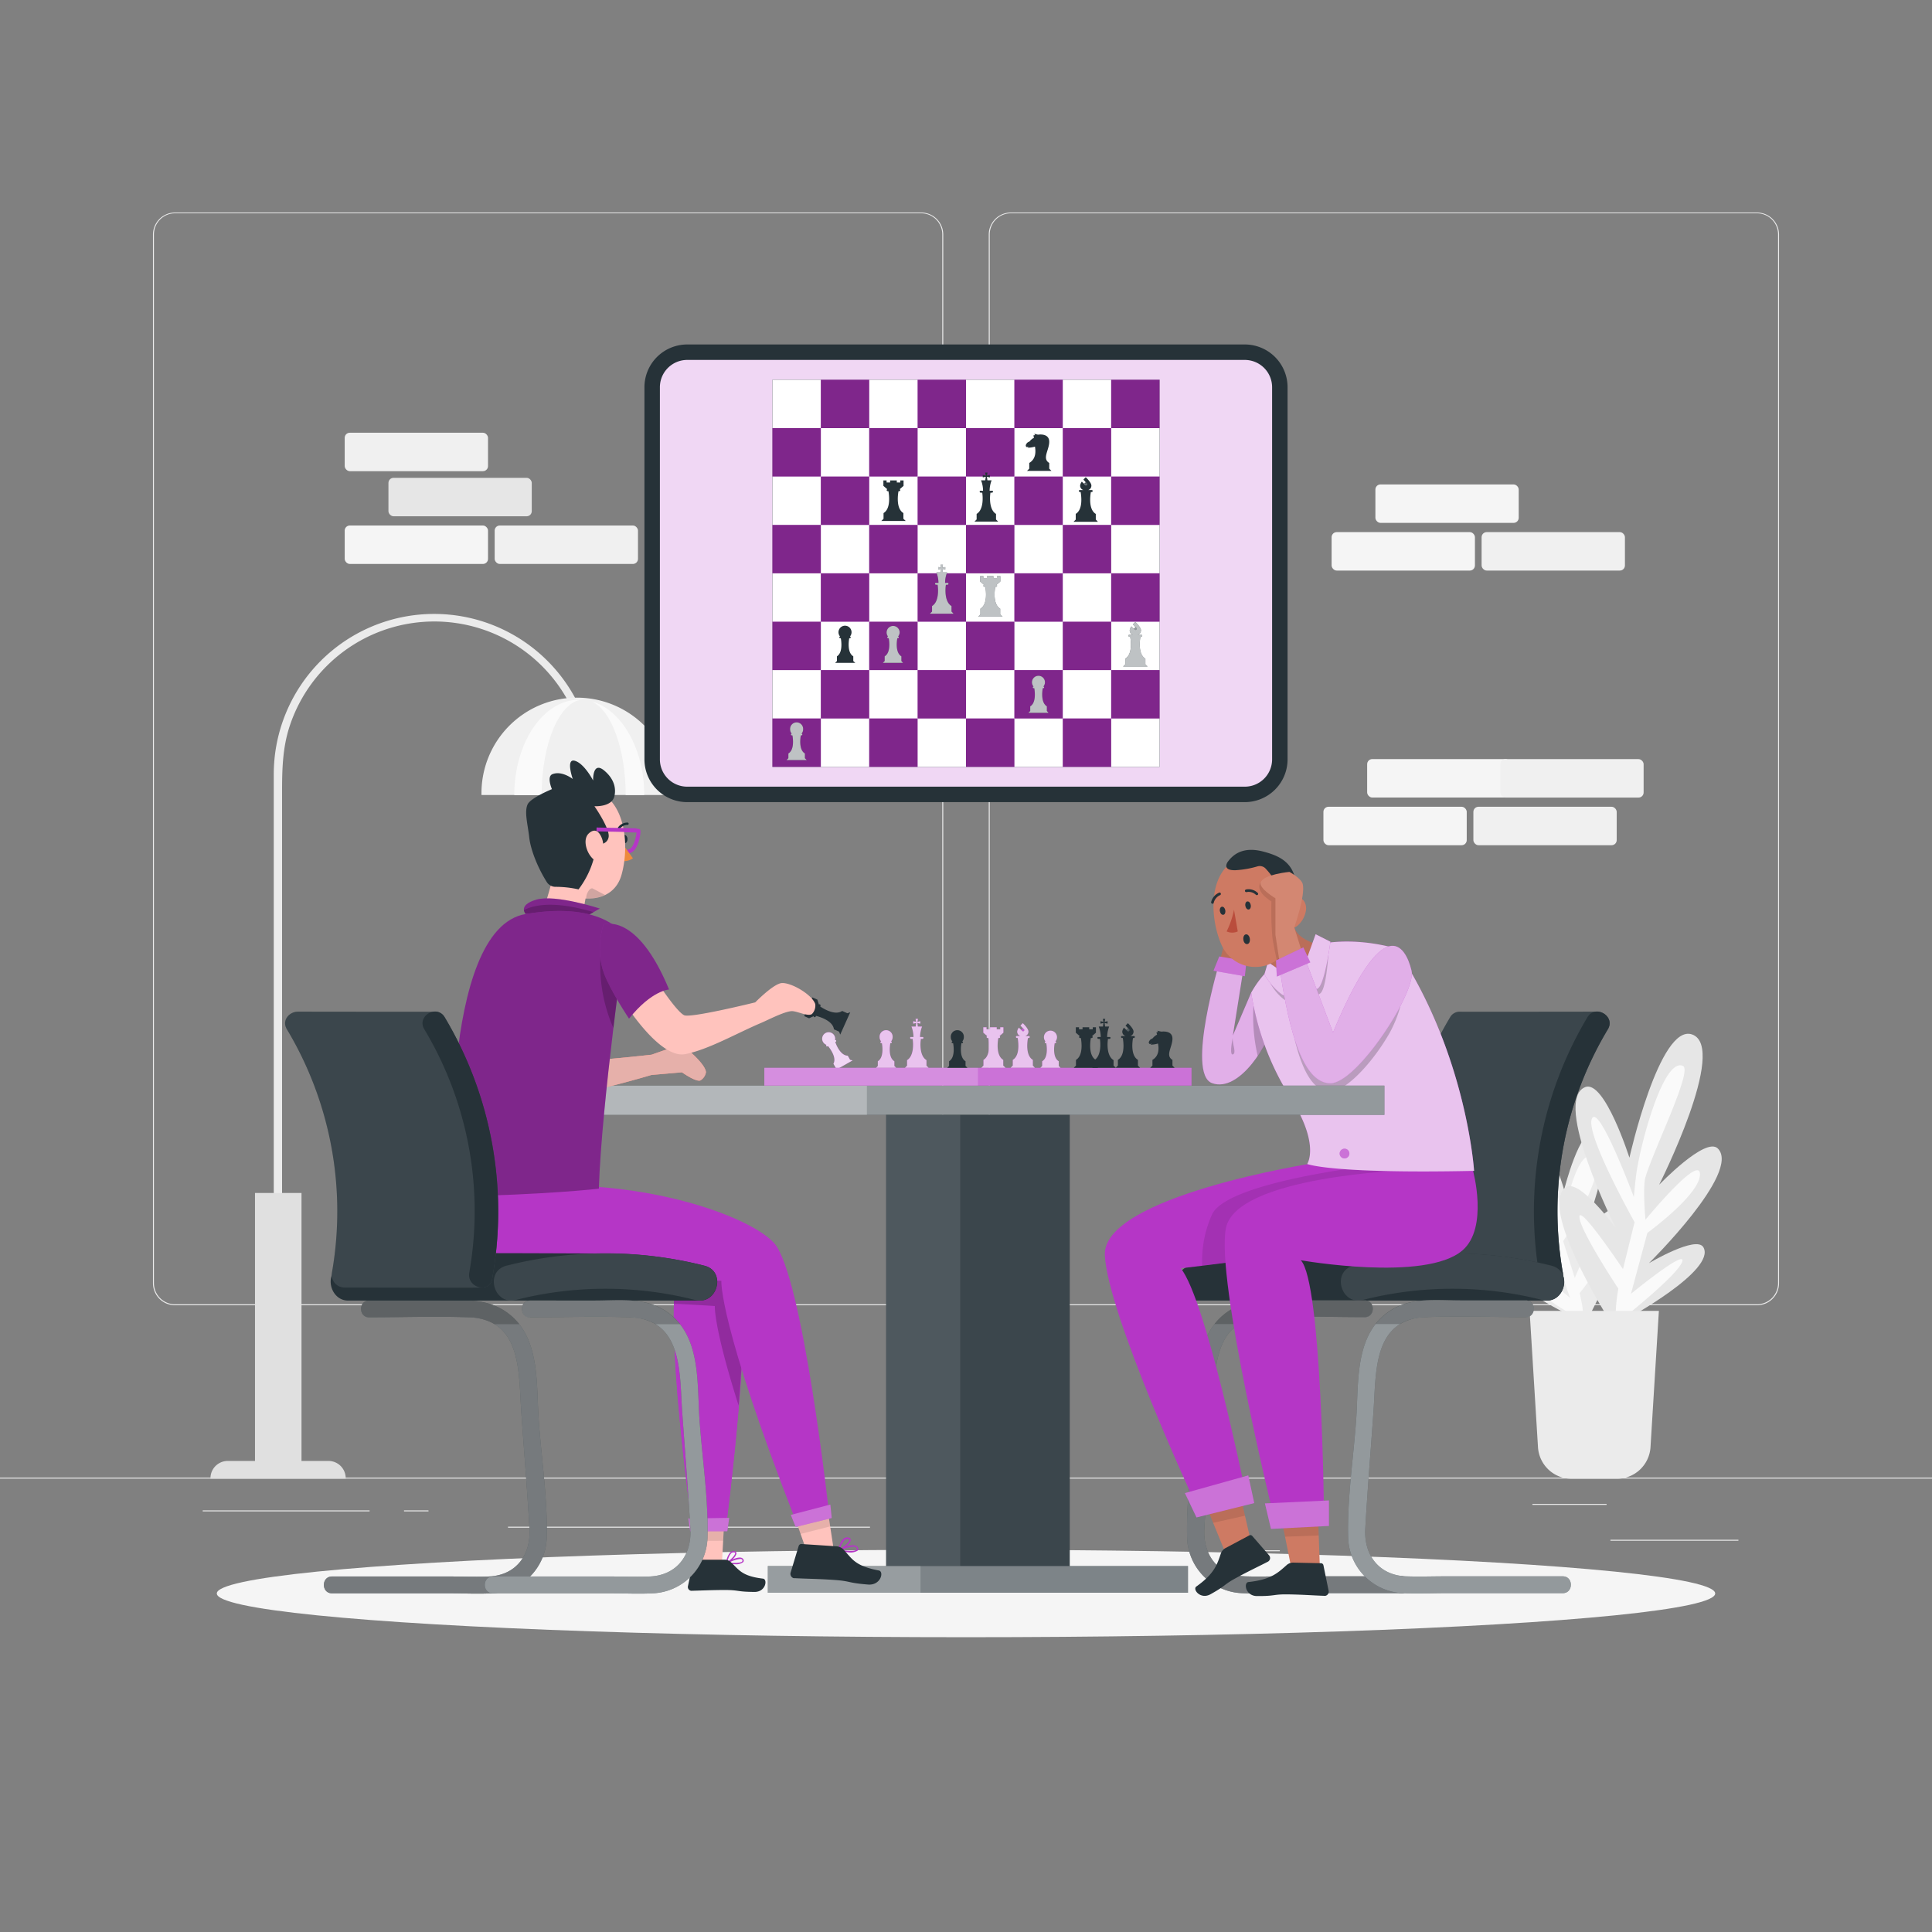 <svg xmlns="http://www.w3.org/2000/svg" viewBox="0 0 500 500"><rect x="0" y="0" width="500" height="500" fill="#808080" stroke="none"/><g id="freepik--background-complete--inject-2"><rect x="416.78" y="398.49" width="33.12" height="0.25" style="fill:#ebebeb"></rect><rect x="322.53" y="401.21" width="8.69" height="0.25" style="fill:#ebebeb"></rect><rect x="396.59" y="389.21" width="19.19" height="0.25" style="fill:#ebebeb"></rect><rect x="52.46" y="390.89" width="43.19" height="0.25" style="fill:#ebebeb"></rect><rect x="104.56" y="390.89" width="6.33" height="0.25" style="fill:#ebebeb"></rect><rect x="131.47" y="395.11" width="93.68" height="0.25" style="fill:#ebebeb"></rect><path d="M238.4,337.8H45.3a5.71,5.71,0,0,1-5.71-5.71V60.66A5.71,5.71,0,0,1,45.3,55H238.4a5.71,5.71,0,0,1,5.71,5.71V332.09A5.71,5.71,0,0,1,238.4,337.8ZM45.3,55.2a5.47,5.47,0,0,0-5.46,5.46V332.09a5.47,5.47,0,0,0,5.46,5.46H238.4a5.47,5.47,0,0,0,5.46-5.46V60.66a5.47,5.47,0,0,0-5.46-5.46Z" style="fill:#ebebeb"></path><path d="M454.7,337.8H261.6a5.71,5.71,0,0,1-5.71-5.71V60.66A5.71,5.71,0,0,1,261.6,55H454.7a5.71,5.71,0,0,1,5.71,5.71V332.09A5.71,5.71,0,0,1,454.7,337.8ZM261.6,55.2a5.47,5.47,0,0,0-5.46,5.46V332.09a5.47,5.47,0,0,0,5.46,5.46H454.7a5.47,5.47,0,0,0,5.46-5.46V60.66a5.47,5.47,0,0,0-5.46-5.46Z" style="fill:#ebebeb"></path><rect y="382.4" width="500" height="0.25" style="fill:#ebebeb"></rect><path d="M153.85,200.26a41.48,41.48,0,1,0-83,.25c0,3.84,0,7.68,0,11.51V366.39c0,4.24-.5,8.83,0,13.05a3.87,3.87,0,0,1,0,.59A1,1,0,0,0,73,380V205c0-5.78.11-11.41,1.94-17a39.42,39.42,0,0,1,74.93,0,41,41,0,0,1,1.94,12.24,1,1,0,0,0,2.07,0Z" style="fill:#ebebeb"></path><path d="M174,205.75a24.7,24.7,0,1,0-49.39,0Z" style="fill:#f0f0f0"></path><path d="M150.6,181.08q-.34,0-.69,0c-9.28,0-16.81,11.06-16.81,24.7h7.07C140.17,192.44,144.8,181.6,150.6,181.08Z" style="fill:#fafafa"></path><path d="M161.92,205.75h4.81c0-12-5.86-22.05-13.61-24.24C158.13,183.7,161.92,193.72,161.92,205.75Z" style="fill:#fafafa"></path><rect x="65.99" y="308.74" width="12.04" height="73.51" style="fill:#e0e0e0"></rect><path d="M58.9,378.09H85a4.47,4.47,0,0,1,4.47,4.47v.15a0,0,0,0,1,0,0h-35a0,0,0,0,1,0,0v-.15A4.47,4.47,0,0,1,58.9,378.09Z" style="fill:#e0e0e0"></path><path d="M407.73,341.11s-19.32-8.89-16.94-13.81c1.27-2.63,11.41,2.54,11.41,2.54s-20.26-17.51-15.68-22.65c2.37-2.65,12.53,6.68,12.53,6.68s-16.05-27.3-8.78-30.44c6.53-2.83,14.53,24.48,14.53,24.48s4.09-16.45,8.15-15.09c7,2.35-4.4,29.35-4.4,29.35s6.82-10.73,9.68-9.05c6,3.56-6.8,27.2-6.8,27.2Z" style="fill:#ebebeb"></path><path d="M409,341.34s-13.58-6.84-11.44-10c1.38-2,8.75,4.54,8.75,4.54l-4.19-12.31s-12.74-9.09-11.58-11.52c.88-1.86,11.8,8.8,11.8,8.8s.17-6.65-.59-8.7c-2.08-5.67-11.36-20.44-9.18-22.37s9.87,15.75,11.06,21.73c.22,1.13.77,4.55.77,4.55s3.26-18.4,7.53-16.73c5.38,2.11-7.38,21.9-7.38,21.9l3,9.5s5.25-13.06,8.26-11.28c3.61,2.13-7,15.22-7,15.22s1,3.94.79,5.25A7.23,7.23,0,0,1,409,341.34Z" style="fill:#fafafa"></path><path d="M420.72,341.5s23.51-12.72,20.12-18.7c-1.81-3.19-14.1,4.11-14.1,4.11s24-23.61,17.82-29.69c-3.18-3.13-15.18,9.4-15.18,9.4s17.93-35.55,8.55-38.9c-8.42-3-16.24,31.89-16.24,31.89s-6.46-20.3-11.46-18.26c-8.63,3.52,7.92,36.46,7.92,36.46s-9.43-12.9-12.88-10.56C398,312.2,416,340.81,416,340.81Z" style="fill:#e6e6e6"></path><path d="M419.15,341.9s15.43-12.12,16.25-15.54c.72-3-13.31,8.48-13.31,8.48l4.25-15.77s14.09-10.25,13.6-15.4c-.45-4.61-14.1,12-14.1,12s-.75-8.33,0-11c2.15-7.28,12.3-27.64,9.7-28.81-5.07-2.28-11.1,20.56-12.1,28.16-.19,1.44-.6,5.77-.6,5.77s-8.92-23.94-10.81-20.37c-2,3.74,11,26.87,11,26.87l-3,12.16s-11.39-17-11.27-13.48,10.06,18.52,10.06,18.52-.88,5-.56,6.66A9.06,9.06,0,0,0,419.15,341.9Z" style="fill:#fafafa"></path><path d="M418.44,382.71H406.73a8.72,8.72,0,0,1-8.7-8.19l-2.17-35.27h33.46l-2.17,35.27A8.73,8.73,0,0,1,418.44,382.71Z" style="fill:#ebebeb"></path><rect x="353.82" y="196.45" width="37.09" height="9.95" rx="1.32" style="fill:#f5f5f5"></rect><rect x="342.5" y="208.79" width="37.09" height="9.95" rx="1.32" style="fill:#f5f5f5"></rect><rect x="381.31" y="208.79" width="37.09" height="9.95" rx="1.32" style="fill:#f0f0f0"></rect><rect x="355.95" y="125.37" width="37.09" height="9.95" rx="1.32" style="fill:#f5f5f5"></rect><rect x="344.62" y="137.71" width="37.09" height="9.95" rx="1.32" style="fill:#f5f5f5"></rect><rect x="383.44" y="137.71" width="37.09" height="9.95" rx="1.32" style="fill:#f0f0f0"></rect><rect x="100.53" y="123.66" width="37.09" height="9.95" rx="1.32" style="fill:#e6e6e6"></rect><rect x="89.21" y="136" width="37.09" height="9.95" rx="1.32" style="fill:#f5f5f5"></rect><rect x="128.02" y="136" width="37.09" height="9.95" rx="1.32" style="fill:#f0f0f0"></rect><rect x="89.21" y="111.99" width="37.09" height="9.95" rx="1.32" style="fill:#f0f0f0"></rect><rect x="388.28" y="196.45" width="37.09" height="9.95" rx="1.32" transform="translate(813.65 402.86) rotate(180)" style="fill:#f0f0f0"></rect></g><g id="freepik--Shadow--inject-2"><ellipse id="freepik--path--inject-2" cx="250" cy="412.39" rx="193.89" ry="11.32" style="fill:#f5f5f5"></ellipse></g><g id="freepik--character-2--inject-2"><path d="M377.81,261.83a2.82,2.82,0,0,0-2.54,1.46A98,98,0,0,0,363,331a2.48,2.48,0,0,0,2.36,2.21c1.84.12,34.58,0,35.77,0a3.3,3.3,0,0,0,3.33-3.84,91.47,91.47,0,0,1,11.66-63c1.4-2.33-.67-4.51-2.75-4.55C412.42,261.81,379.9,261.87,377.81,261.83Z" style="fill:#263238"></path><path d="M377.81,261.83a2.82,2.82,0,0,0-2.54,1.46A98,98,0,0,0,363,331a2.48,2.48,0,0,0,2.36,2.21c1.84.12,34.58,0,35.77,0a3.3,3.3,0,0,0,3.33-3.84,91.47,91.47,0,0,1,11.66-63c1.4-2.33-.67-4.51-2.75-4.55C412.42,261.81,379.9,261.87,377.81,261.83Z" style="fill:#fff;opacity:0.1"></path><path d="M404.46,329.34a91.47,91.47,0,0,1,11.66-63c2-3.39-3.26-6.47-5.29-3.09A98.06,98.06,0,0,0,398.55,331c.7,3.88,6.61,2.24,5.91-1.62Z" style="fill:#263238"></path><path d="M308.05,327.56a104.1,104.1,0,0,1,23-3.16c8-.2,37.8,0,44.89,0a103.47,103.47,0,0,1,25.62,3.19c5.26,1.34,3.64,8.94-1.11,9-.42,0-90.62,0-91,0C304.49,336.8,302.68,328.93,308.05,327.56Z" style="fill:#263238"></path><path d="M399.08,336.42a94.25,94.25,0,0,0-46.36,0c-5.73,1.46-8.17-7.4-2.44-8.86a104.08,104.08,0,0,1,51.24,0c5.72,1.46,3.3,10.33-2.44,8.86Z" style="fill:#263238"></path><path d="M399.08,336.42a94.25,94.25,0,0,0-46.36,0c-5.73,1.46-8.17-7.4-2.44-8.86a104.08,104.08,0,0,1,51.24,0c5.72,1.46,3.3,10.33-2.44,8.86Z" style="fill:#fff;opacity:0.1"></path><path d="M353.16,340.87c-8.59,0-17.24-.31-25.83,0-13.68.5-12.82,14.34-13.51,24.18-.71,10.19-1.56,20.38-2.14,30.58-.38,6.7,3.43,12,10.48,12.32,3.37.13,6.78,0,10.16,0h30.46c2.81,0,2.82,4.36,0,4.36H332.32c-3.62,0-7.31.19-10.93,0a14.83,14.83,0,0,1-14.17-14.4c-.26-10.09,1.38-20.53,2.08-30.58s-.55-23,9.86-28.73c5.15-2.85,11.49-2.06,17.17-2.06h16.83c2.81,0,2.81,4.36,0,4.36Z" style="fill:#263238"></path><g style="opacity:0.5"><path d="M353.16,340.87c-8.59,0-17.24-.31-25.83,0-13.68.5-12.82,14.34-13.51,24.18-.71,10.19-1.56,20.38-2.14,30.58-.38,6.7,3.43,12,10.48,12.32,3.37.13,6.78,0,10.16,0h30.46c2.81,0,2.82,4.36,0,4.36H332.32c-3.62,0-7.31.19-10.93,0a14.83,14.83,0,0,1-14.17-14.4c-.26-10.09,1.38-20.53,2.08-30.58s-.55-23,9.86-28.73c5.15-2.85,11.49-2.06,17.17-2.06h16.83c2.81,0,2.81,4.36,0,4.36Z" style="fill:#fff"></path></g><g style="opacity:0.2"><path d="M353.16,340.87c-8.59,0-17.24-.31-25.83,0-13.68.5-12.82,14.34-13.51,24.18-.71,10.19-1.56,20.38-2.14,30.58-.38,6.7,3.43,12,10.48,12.32,3.37.13,6.78,0,10.16,0h30.46c2.81,0,2.82,4.36,0,4.36H332.32c-3.62,0-7.31.19-10.93,0a14.83,14.83,0,0,1-14.17-14.4c-.26-10.09,1.38-20.53,2.08-30.58s-.55-23,9.86-28.73c5.15-2.85,11.49-2.06,17.17-2.06h16.83c2.81,0,2.81,4.36,0,4.36Z"></path></g><path d="M319.16,338.57c5.15-2.85,11.49-2.06,17.17-2.06h16.83c2.81,0,2.81,4.36,0,4.36-8.59,0-17.24-.31-25.83,0a13.45,13.45,0,0,0-6.64,1.8H314.3A15.54,15.54,0,0,1,319.16,338.57Z" style="opacity:0.2"></path><path d="M394.81,340.87c-8.6,0-17.25-.31-25.84,0-13.67.5-12.81,14.34-13.5,24.18-.71,10.19-1.56,20.38-2.14,30.58-.38,6.7,3.43,12,10.47,12.32,3.38.13,6.79,0,10.17,0h30.46c2.81,0,2.81,4.36,0,4.36H374c-3.63,0-7.31.19-10.93,0a14.82,14.82,0,0,1-14.17-14.4c-.27-10.09,1.37-20.53,2.08-30.58s-.56-23,9.85-28.73c5.16-2.85,11.5-2.06,17.17-2.06h16.84c2.81,0,2.81,4.36,0,4.36Z" style="fill:#263238"></path><g style="opacity:0.5"><path d="M394.81,340.87c-8.6,0-17.25-.31-25.84,0-13.67.5-12.81,14.34-13.5,24.18-.71,10.19-1.56,20.38-2.14,30.58-.38,6.7,3.43,12,10.47,12.32,3.38.13,6.79,0,10.17,0h30.46c2.81,0,2.81,4.36,0,4.36H374c-3.63,0-7.31.19-10.93,0a14.82,14.82,0,0,1-14.17-14.4c-.27-10.09,1.37-20.53,2.08-30.58s-.56-23,9.85-28.73c5.16-2.85,11.5-2.06,17.17-2.06h16.84c2.81,0,2.81,4.36,0,4.36Z" style="fill:#fff"></path></g><path d="M360.8,338.57c5.16-2.85,11.5-2.06,17.17-2.06h16.84c2.81,0,2.81,4.36,0,4.36-8.6,0-17.25-.31-25.84,0a13.44,13.44,0,0,0-6.63,1.8h-6.4A15.77,15.77,0,0,1,360.8,338.57Z" style="opacity:0.2"></path><path d="M320.4,256.26l1.92-12.66,0-9.42s4.3-2.57,3.82-4.08c-.66-2.12-7.43-2.75-7.43-2.75s-3,1.63-3.44,3.08c-.8,2.82,2.19,11.29,2.19,11.29l-3.06,12.11Z" style="fill:#ce7a63"></path><path d="M320.4,256.26l1.92-12.66,0-9.42s4.3-2.57,3.82-4.08c-.66-2.12-7.43-2.75-7.43-2.75s-3,1.63-3.44,3.08c-.8,2.82,2.19,11.29,2.19,11.29l-3.06,12.11Z" style="opacity:0.1"></path><polygon points="318.4 375.71 323.79 399.19 317.1 401.79 307.46 378.17 318.4 375.71" style="fill:#ce7a63"></polygon><polygon points="307.46 378.16 313.96 394.1 322.2 392.26 318.4 375.71 307.46 378.16" style="opacity:0.1"></polygon><path d="M317.22,400.61l6.08-3.25a.64.64,0,0,1,.79.15l4.34,5a1.06,1.06,0,0,1-.1,1.51.83.83,0,0,1-.18.13c-2.55,1.32-4.88,2.39-8,4.09-3.72,2-2.54,1.94-6.87,4.35-2.62,1.45-4.71-1.28-3.67-2,4.76-3.39,5.39-5.75,6.38-8.63A2.56,2.56,0,0,1,317.22,400.61Z" style="fill:#263238"></path><path d="M372.67,302.86l-32.88-1.81s-54.63,8.54-53.86,23.82S309,388.3,309,388.3l13-3.62s-9.93-48.42-16.41-56.44c0,0,40.8-4.79,51-7.51C362.24,319.23,375.78,321.76,372.67,302.86Z" style="fill:#B536C6"></path><path d="M311.13,327.57a29.22,29.22,0,0,1,2.51-13.19c3-6.86,28.05-11,40-12.57l19,1.05c3.11,18.9-10.43,16.37-16.05,17.87C348.74,322.83,322.63,326.16,311.13,327.57Z" style="opacity:0.1"></path><polygon points="340.74 382.18 341.6 406.26 334.35 406.6 329.53 382.52 340.74 382.18" style="fill:#ce7a63"></polygon><polygon points="332.57 397.7 341.28 397.38 340.74 382.18 329.53 382.52 332.57 397.7" style="opacity:0.1"></polygon><path d="M334.87,404.41l7,.15a.65.65,0,0,1,.63.52l1.35,6.63A1.09,1.09,0,0,1,343,413l-.23,0c-2.92-.1-5.52-.31-9.16-.37-4.3-.08-3.22.45-8.27.43-3.05,0-3.54-3.48-2.25-3.63,5.92-.63,7.66-2.41,10-4.48A2.57,2.57,0,0,1,334.87,404.41Z" style="fill:#263238"></path><path d="M363.87,302.86s-44,1.56-46.61,15,12.17,73.79,12.17,73.79h13.21s-.53-59.9-6-65.5c0,0,32.25,5.69,41.83-2.54,6.85-5.88,2.71-20.77,2.71-20.77Z" style="fill:#B536C6"></path><polygon points="323.05 381.83 306.65 386.41 309.65 392.71 324.6 389 323.05 381.83" style="fill:#B536C6"></polygon><polygon points="323.05 381.83 306.65 386.41 309.65 392.71 324.6 389 323.05 381.83" style="fill:#fff;opacity:0.3"></polygon><polygon points="343.93 388.31 327.36 389.08 328.92 395.68 343.93 394.91 343.93 388.31" style="fill:#B536C6"></polygon><polygon points="343.93 388.31 327.36 389.08 328.92 395.68 343.93 394.91 343.93 388.31" style="fill:#fff;opacity:0.3"></polygon><path d="M323.81,256.9,319.06,268l2.88-18.12-6.25-1.17s-8.81,29.17-2,31.61c7.12,2.56,15-10.49,15.84-16.07C329.89,262,328.73,254.23,323.81,256.9Z" style="fill:#B536C6"></path><path d="M323.81,256.9,319.06,268l2.88-18.12-6.25-1.17s-8.81,29.17-2,31.61c7.12,2.56,15-10.49,15.84-16.07C329.89,262,328.73,254.23,323.81,256.9Z" style="fill:#fff;opacity:0.6"></path><polygon points="315.55 247.53 322.6 248.73 322.16 252.65 314.05 251.23 315.55 247.53" style="fill:#B536C6"></polygon><polygon points="315.55 247.53 322.6 248.73 322.16 252.65 314.05 251.23 315.55 247.53" style="fill:#fff;opacity:0.3"></polygon><path d="M329.39,261.21l-1.11-2.73h-2.6l-1.28,1.79a45.14,45.14,0,0,0,1.09,13,25.55,25.55,0,0,0,4-9A10.47,10.47,0,0,0,329.39,261.21Z" style="opacity:0.2"></path><path d="M338.3,301.24s6,2.57,43.19,1.78c0,0-1.89-30.16-20.05-57.5,0,0-26.46-8.62-37.63,11.38a71.17,71.17,0,0,0,9.88,26.72C341.81,296.15,338.3,301.24,338.3,301.24Z" style="fill:#B536C6"></path><path d="M338.3,301.24s6,2.57,43.19,1.78c0,0-1.89-30.16-20.05-57.5,0,0-26.46-8.62-37.63,11.38a71.17,71.17,0,0,0,9.88,26.72C341.81,296.15,338.3,301.24,338.3,301.24Z" style="fill:#fff;opacity:0.7"></path><path d="M341.12,255.73c-1.81,1.33-4.81,0-4.81,0s-2,3.33-4.67,1.5a13.63,13.63,0,0,1-3-3,13.22,13.22,0,0,0,3.58,4.36c2.66,1.84,4.66-1.5,4.66-1.5s3,1.34,4.81,0c1.3-1,1.89-7.07,2.13-10.42C343.29,250,342.29,254.86,341.12,255.73Z" style="opacity:0.2"></path><path d="M334.92,239.53s-.24,2.79,5.51,4.75c0,0-3.22,10.2-4.65,10.28s-6.88-4.62-6.88-4.62l.69-2.89Z" style="fill:#ce7a63"></path><path d="M334.92,239.53s-.24,2.79,5.51,4.75c0,0-3.22,10.2-4.65,10.28s-6.88-4.62-6.88-4.62l.69-2.89Z" style="opacity:0.1"></path><path d="M328.16,249l7.82,5.28,4.5-12.5,3.83,1.94s-1.39,10.73-3.2,12.06-4.8,0-4.8,0-2,3.33-4.67,1.5a16.47,16.47,0,0,1-4.41-5.14Z" style="fill:#B536C6"></path><path d="M328.16,249l7.82,5.28,4.5-12.5,3.83,1.94s-1.39,10.73-3.2,12.06-4.8,0-4.8,0-2,3.33-4.67,1.5a16.47,16.47,0,0,1-4.41-5.14Z" style="fill:#fff;opacity:0.7"></path><path d="M334.19,229.92c.8,7.3,1.65,11.52-1.33,16a9.54,9.54,0,0,1-16.82-1.6c-2.66-6.15-3.52-17,3-21.38a9.65,9.65,0,0,1,15.17,7Z" style="fill:#ce7a63"></path><path d="M323.69,234.21c.11.58-.13,1.12-.52,1.17s-.76-.34-.87-.92.12-1.13.52-1.17S323.59,233.62,323.69,234.21Z" style="fill:#263238"></path><path d="M317.11,235.58c.1.59-.12,1.12-.52,1.17s-.77-.33-.88-.92.13-1.12.53-1.17S317,235,317.11,235.58Z" style="fill:#263238"></path><path d="M325.35,231.64a.38.38,0,0,0,.16-.06.34.34,0,0,0,0-.48h0a3.4,3.4,0,0,0-3.06-.9.36.36,0,0,0-.25.42h0a.34.34,0,0,0,.42.25h0a2.7,2.7,0,0,1,2.38.68A.32.32,0,0,0,325.35,231.64Z" style="fill:#263238"></path><path d="M313.89,233.89a.35.35,0,0,0,.22-.24,2.92,2.92,0,0,1,1.67-2,.35.35,0,0,0,.14-.48.34.34,0,0,0-.37-.17h0a3.56,3.56,0,0,0-2.1,2.43.35.35,0,0,0,.23.43h0A.34.34,0,0,0,313.89,233.89Z" style="fill:#263238"></path><path d="M319.36,235.45a22.74,22.74,0,0,1-1.91,5.6,3.45,3.45,0,0,0,2.88,0Z" style="fill:#ba4d3c"></path><path d="M338,235.44a6.49,6.49,0,0,1-2.27,4.18c-1.66,1.36-3.25,0-3.42-2-.16-1.86.53-4.79,2.5-5.35S338.2,233.43,338,235.44Z" style="fill:#ce7a63"></path><path d="M321.78,243.15c.06.71.5,1.24,1,1.18s.76-.65.68-1.35-.5-1.22-1-1.17S321.7,242.49,321.78,243.15Z" style="fill:#263238"></path><path d="M333.36,235.7a6.14,6.14,0,0,1-2.31-4.68c-.21-2.36-2.25-4.88-3.49-6.21a2.08,2.08,0,0,0-2.1-.6,25.08,25.08,0,0,1-5.72,1c-3.21.09-2.38-1.66-1.94-2.25,1.42-1.9,4-3.94,9.15-2.57s10,3.62,8.17,14.24Z" style="fill:#263238"></path><path d="M344.31,282.49c3.92,0,11-7.49,15.42-15.34a31.68,31.68,0,0,0,2.73-6.88c-4.58,8.78-13.4,20.07-18.15,20.07-4.3,0-7.24-5-9.34-11.69C336.81,276.34,339.56,282.49,344.31,282.49Z" style="opacity:0.2"></path><path d="M346.48,285.23a1.26,1.26,0,1,1-1.26-1.25A1.26,1.26,0,0,1,346.48,285.23Z" style="fill:#B536C6"></path><path d="M349.22,298.53a1.26,1.26,0,1,1-1.25-1.25A1.25,1.25,0,0,1,349.22,298.53Z" style="fill:#B536C6"></path><g style="opacity:0.3"><path d="M346.48,285.23a1.26,1.26,0,1,1-1.26-1.25A1.26,1.26,0,0,1,346.48,285.23Z" style="fill:#fff"></path><path d="M349.22,298.53a1.26,1.26,0,1,1-1.25-1.25A1.25,1.25,0,0,1,349.22,298.53Z" style="fill:#fff"></path></g><path d="M326.23,228.4s-1.76,2,2.82,4.89a80.27,80.27,0,0,0,.25,9.35c.42,2.79,1.29,6.59,1.29,6.59l5.18-2.13-3.93-15.25-1-3.45-2.74-.76Z" style="opacity:0.1"></path><path d="M332,254.56l-1.92-12.66,0-9.42s-4.3-2.57-3.82-4.08c.67-2.12,7.44-2.75,7.44-2.75s3,1.63,3.43,3.08c.8,2.82-2.18,11.29-2.18,11.29l3.72,11.84Z" style="fill:#ce7a63"></path><path d="M332,254.56l-1.92-12.66,0-9.42s-4.3-2.57-3.82-4.08c.67-2.12,7.44-2.75,7.44-2.75s3,1.63,3.43,3.08c.8,2.82-2.18,11.29-2.18,11.29l3.72,11.84Z" style="fill:#fff;opacity:0.1"></path><path d="M331.05,249.76c1.91,12.93,5.21,30.58,13.26,30.58,6.88,0,22.31-23.67,21-29.13-1.62-6.81-7.33-15.31-20.33,16l-7.78-20.56Z" style="fill:#B536C6"></path><path d="M331.05,249.76c1.91,12.93,5.21,30.58,13.26,30.58,6.88,0,22.31-23.67,21-29.13-1.62-6.81-7.33-15.31-20.33,16l-7.78-20.56Z" style="fill:#fff;opacity:0.6"></path><polygon points="330.23 248.56 337.31 245.18 339.1 249.06 330.44 252.73 330.23 248.56" style="fill:#B536C6"></polygon><polygon points="330.23 248.56 337.31 245.18 339.1 249.06 330.44 252.73 330.23 248.56" style="fill:#fff;opacity:0.3"></polygon><path d="M319,268.66H319c-.24,1.26-.8,4.58.1,4.21S319,270.42,319,268.66Z" style="opacity:0.2"></path></g><g id="freepik--Table--inject-2"><path d="M219.3,262.23l-1.35-.6c-1.83,1.28-4.87-.6-5.68-1.15l.07-.18a.27.27,0,0,0-.13-.35.26.26,0,0,0-.28,0l-.4-1.25-1.28-.57-.33.76.47.21L210,260l-.48-.21-.7,1.58.47.21-.37.83-.47-.21-.34.76,1.27.57,1.2-.54a.27.27,0,0,0,.16.24.28.28,0,0,0,.36-.14l.07-.18c1,.24,4.38,1.26,4.65,3.48l1.34.6.29.76,2.59-5.77Z" style="fill:#263238"></path><path d="M220,274.28l-.6-1.07c-1.85,0-3-2.77-3.23-3.55l.13-.07a.23.23,0,0,0,.09-.31.22.22,0,0,0-.21-.11l-.08,0a1.68,1.68,0,1,0-2.19,1.24l-.07.06a.19.19,0,0,0,0,.23.23.23,0,0,0,.31.09l.14-.08c.52.63,2.31,3,1.4,4.59l.6,1.06-.18.65,4.55-2.58Z" style="fill:#B536C6"></path><path d="M220,274.28l-.6-1.07c-1.85,0-3-2.77-3.23-3.55l.13-.07a.23.23,0,0,0,.09-.31.22.22,0,0,0-.21-.11l-.08,0a1.68,1.68,0,1,0-2.19,1.24l-.07.06a.19.19,0,0,0,0,.23.23.23,0,0,0,.31.09l.14-.08c.52.63,2.31,3,1.4,4.59l.6,1.06-.18.65,4.55-2.58Z" style="fill:#fff;opacity:0.8"></path><rect x="147.9" y="280.96" width="210.38" height="7.56" style="fill:#263238"></rect><rect x="147.9" y="280.96" width="210.38" height="7.56" style="fill:#fff;opacity:0.5"></rect><rect x="147.9" y="280.96" width="76.45" height="7.56" style="fill:#fff;opacity:0.3"></rect><rect x="229.32" y="288.51" width="47.53" height="121.42" style="fill:#263238"></rect><rect x="229.32" y="288.51" width="47.53" height="121.42" style="fill:#fff;opacity:0.1"></rect><rect x="229.32" y="288.51" width="19.18" height="121.42" style="fill:#fff;opacity:0.1"></rect><rect x="198.72" y="405.29" width="108.73" height="6.91" style="fill:#263238"></rect><rect x="198.72" y="405.29" width="108.73" height="6.91" style="fill:#fff;opacity:0.4"></rect><rect x="198.72" y="405.29" width="39.51" height="6.91" style="fill:#fff;opacity:0.2"></rect><rect x="197.81" y="276.35" width="110.55" height="4.6" style="fill:#B536C6"></rect><rect x="197.81" y="276.35" width="110.55" height="4.6" style="fill:#fff;opacity:0.3"></rect><rect x="197.81" y="276.35" width="55.28" height="4.6" style="fill:#fff;opacity:0.2"></rect><path d="M283.59,275.78V274.3c-1.92-1.15-1.45-4.68-1.28-5.66h.2a.27.27,0,0,0,.27-.27.28.28,0,0,0-.15-.24l1-.87v-1.4h-.83v.52h-.91v-.52h-1.73v.52h-.91v-.52h-.83v1.4l1,.87a.28.28,0,0,0-.15.24.27.27,0,0,0,.27.27h.19c.17,1,.65,4.51-1.27,5.66v1.48l-.58.57h6.32Z" style="fill:#263238"></path><path d="M259.64,275.78V274.3c-1.92-1.15-1.45-4.68-1.28-5.66h.2a.27.27,0,0,0,.27-.27.28.28,0,0,0-.15-.24l1-.87v-1.4h-.82v.52h-.91v-.52h-1.73v.52h-.91v-.52h-.83v1.4l1,.87a.28.28,0,0,0-.15.24.27.27,0,0,0,.27.27h.19c.17,1,.65,4.51-1.27,5.66v1.48l-.58.57h6.32Z" style="fill:#B536C6"></path><path d="M259.64,275.78V274.3c-1.92-1.15-1.45-4.68-1.28-5.66h.2a.27.27,0,0,0,.27-.27.28.28,0,0,0-.15-.24l1-.87v-1.4h-.82v.52h-.91v-.52h-1.73v.52h-.91v-.52h-.83v1.4l1,.87a.28.28,0,0,0-.15.24.27.27,0,0,0,.27.27h.19c.17,1,.65,4.51-1.27,5.66v1.48l-.58.57h6.32Z" style="fill:#fff;opacity:0.7"></path><path d="M292.21,266.36l-.46-.47a.33.33,0,0,1,0,.45.31.31,0,0,1-.45,0l.46.47a.33.33,0,0,0,.45,0A.31.31,0,0,0,292.21,266.36Z" style="fill:#263238"></path><path d="M292.21,266.36l-.46-.47a.33.33,0,0,1,0,.45.31.31,0,0,1-.45,0l.46.47a.33.33,0,0,0,.45,0A.31.31,0,0,0,292.21,266.36Z" style="fill:#fff;opacity:0.2"></path><path d="M294.5,275.78V274.3c-1.92-1.15-1.45-4.68-1.28-5.66h.2a.27.27,0,0,0,.27-.27.28.28,0,0,0-.15-.24h-1a1.21,1.21,0,0,0,.82-1.17c0-.8-1.46-2.16-1.46-2.16s-.29.27-.61.64l.91.92a.31.31,0,0,1,0,.45.33.33,0,0,1-.45,0l-.86-.86a2,2,0,0,0-.45,1,1.2,1.2,0,0,0,.83,1.17h-1a.28.28,0,0,0-.15.24.27.27,0,0,0,.27.27h.19c.17,1,.65,4.51-1.27,5.66v1.48l-.58.57h6.32Z" style="fill:#263238"></path><path d="M265,266.36l-.46-.47a.33.33,0,0,1,0,.45.31.31,0,0,1-.45,0l.46.47a.33.33,0,0,0,.45,0A.31.31,0,0,0,265,266.36Z" style="fill:#B536C6"></path><path d="M265,266.36l-.46-.47a.33.33,0,0,1,0,.45.31.31,0,0,1-.45,0l.46.47a.33.33,0,0,0,.45,0A.31.31,0,0,0,265,266.36Z" style="fill:#fff;opacity:0.2"></path><path d="M267.3,275.78V274.3c-1.92-1.15-1.45-4.68-1.27-5.66h.19a.27.27,0,0,0,.27-.27.28.28,0,0,0-.15-.24h-1a1.21,1.21,0,0,0,.82-1.17c0-.8-1.46-2.16-1.46-2.16s-.29.27-.61.64l.91.92a.31.31,0,0,1,0,.45.33.33,0,0,1-.45,0l-.86-.86a2,2,0,0,0-.44,1,1.2,1.2,0,0,0,.82,1.17h-1a.28.28,0,0,0-.15.24.27.27,0,0,0,.27.27h.19c.17,1,.65,4.51-1.27,5.66v1.48l-.58.57h6.32Z" style="fill:#B536C6"></path><path d="M267.3,275.78V274.3c-1.92-1.15-1.45-4.68-1.27-5.66h.19a.27.27,0,0,0,.27-.27.28.28,0,0,0-.15-.24h-1a1.21,1.21,0,0,0,.82-1.17c0-.8-1.46-2.16-1.46-2.16s-.29.27-.61.64l.91.92a.31.31,0,0,1,0,.45.33.33,0,0,1-.45,0l-.86-.86a2,2,0,0,0-.44,1,1.2,1.2,0,0,0,.82,1.17h-1a.28.28,0,0,0-.15.24.27.27,0,0,0,.27.27h.19c.17,1,.65,4.51-1.27,5.66v1.48l-.58.57h6.32Z" style="fill:#fff;opacity:0.7"></path><path d="M298.25,274.3v1.48l-.58.57H304l-.57-.57V274.3c-1.92-1.15,0-3.32,0-5.48,0-1.79-1.7-1.95-2.91-1.84l-1-.23.17.34a3.55,3.55,0,0,0-.41.1l.17.57a3.88,3.88,0,0,0-1,.78c-.29.42-.6.2-1,.85s.18.83.18.83c.71-.35.13.14.13.14a7,7,0,0,0,1.93-.3C299.87,271,300.17,273.15,298.25,274.3Z" style="fill:#263238"></path><path d="M274,275.87v-1.22c-1.59-.95-1.19-3.88-1.05-4.68h.16a.22.22,0,0,0,.22-.22.19.19,0,0,0-.12-.2l-.09,0a1.71,1.71,0,0,0,.43-1.12,1.69,1.69,0,1,0-2.95,1.12l-.08,0a.2.2,0,0,0-.13.2.22.22,0,0,0,.23.22h.16c.14.8.53,3.73-1.06,4.68v1.22l-.48.48h5.24Z" style="fill:#B536C6"></path><path d="M274,275.87v-1.22c-1.59-.95-1.19-3.88-1.05-4.68h.16a.22.22,0,0,0,.22-.22.19.19,0,0,0-.12-.2l-.09,0a1.71,1.71,0,0,0,.43-1.12,1.69,1.69,0,1,0-2.95,1.12l-.08,0a.2.2,0,0,0-.13.2.22.22,0,0,0,.23.22h.16c.14.8.53,3.73-1.06,4.68v1.22l-.48.48h5.24Z" style="fill:#fff;opacity:0.7"></path><path d="M231.46,275.87v-1.22c-1.59-.95-1.19-3.88-1.05-4.68h.16a.22.22,0,0,0,.22-.22.19.19,0,0,0-.12-.2l-.09,0a1.71,1.71,0,0,0,.43-1.12,1.69,1.69,0,1,0-3.37,0,1.66,1.66,0,0,0,.43,1.12l-.09,0a.2.2,0,0,0-.13.2.22.22,0,0,0,.23.22h.16c.14.8.53,3.73-1.06,4.68v1.22l-.47.48h5.23Z" style="fill:#B536C6"></path><path d="M231.46,275.87v-1.22c-1.59-.95-1.19-3.88-1.05-4.68h.16a.22.22,0,0,0,.22-.22.19.19,0,0,0-.12-.2l-.09,0a1.71,1.71,0,0,0,.43-1.12,1.69,1.69,0,1,0-3.37,0,1.66,1.66,0,0,0,.43,1.12l-.09,0a.2.2,0,0,0-.13.2.22.22,0,0,0,.23.22h.16c.14.8.53,3.73-1.06,4.68v1.22l-.47.48h5.23Z" style="fill:#fff;opacity:0.7"></path><path d="M249.88,275.87v-1.22c-1.59-.95-1.2-3.88-1.06-4.68H249a.22.22,0,0,0,.23-.22.2.2,0,0,0-.13-.2l-.09,0a1.66,1.66,0,0,0,.43-1.12,1.69,1.69,0,1,0-3.37,0,1.71,1.71,0,0,0,.43,1.12l-.09,0a.19.19,0,0,0-.12.2.22.22,0,0,0,.22.22h.16c.14.8.54,3.73-1.05,4.68v1.22l-.48.48h5.24Z" style="fill:#263238"></path><path d="M239.77,275.79v-1.43c-1.86-1.12-1.61-4.55-1.44-5.5h.39a.26.26,0,0,0,.26-.26.23.23,0,0,0-.14-.23l-.11,0-.62,0a7.8,7.8,0,0,1,.52-2.7h-1.09l-.13-.92.77.17v-.64l-.77.18.17-.78h-.64l.17.78-.77-.18v.64l.77-.17-.13.92h-1.09a7.8,7.8,0,0,1,.52,2.7l-.62,0-.11,0a.23.23,0,0,0-.14.23.26.26,0,0,0,.26.26h.39c.17.95.42,4.38-1.44,5.5v1.43l-.56.56h6.14Z" style="fill:#B536C6"></path><path d="M239.77,275.79v-1.43c-1.86-1.12-1.61-4.55-1.44-5.5h.39a.26.26,0,0,0,.26-.26.23.23,0,0,0-.14-.23l-.11,0-.62,0a7.8,7.8,0,0,1,.52-2.7h-1.09l-.13-.92.77.17v-.64l-.77.18.17-.78h-.64l.17.78-.77-.18v.64l.77-.17-.13.92h-1.09a7.8,7.8,0,0,1,.52,2.7l-.62,0-.11,0a.23.23,0,0,0-.14.23.26.26,0,0,0,.26.26h.39c.17.95.42,4.38-1.44,5.5v1.43l-.56.56h6.14Z" style="fill:#fff;opacity:0.7"></path><path d="M288.19,275.79v-1.43c-1.86-1.12-1.61-4.55-1.44-5.5h.39a.26.26,0,0,0,.26-.26.23.23,0,0,0-.14-.23l-.11,0-.62,0a7.8,7.8,0,0,1,.52-2.7H286l-.13-.92.77.17v-.64l-.77.18.17-.78h-.64l.17.78-.77-.18v.64l.77-.17-.13.92h-1.09a7.8,7.8,0,0,1,.52,2.7l-.62,0-.11,0a.23.23,0,0,0-.14.23.26.26,0,0,0,.26.26h.39c.17.95.42,4.38-1.44,5.5v1.43l-.56.56h6.14Z" style="fill:#263238"></path></g><g id="freepik--character-1--inject-2"><path d="M162.27,220.9a2.84,2.84,0,0,1-.69-.09,2.54,2.54,0,0,1-1.78-1.4c-.86-1.83.43-4.62.49-4.73l.13-.29h.32c4.72,0,4.76.1,4.94.39.26.44-.2,3.49-1.32,5A2.57,2.57,0,0,1,162.27,220.9Zm-1.2-5.51c-.35.86-.85,2.57-.36,3.6a1.57,1.57,0,0,0,1.12.85,1.39,1.39,0,0,0,1.35-.28c1-.86,1.47-3.14,1.56-4.09C164,215.43,162.52,215.4,161.07,215.39Z" style="fill:#B536C6"></path><polygon points="187.8 386.78 186.83 404.7 180.33 405.2 178.62 386.89 187.8 386.78" style="fill:#ffc3bd"></polygon><path d="M188.13,404.63a.17.17,0,0,1-.14-.13.18.18,0,0,1,.08-.18c.11-.06,2.58-1.49,3.76-1.18a.91.91,0,0,1,.53.39.63.63,0,0,1,0,.73,3,3,0,0,1-2.08.56A12.16,12.16,0,0,1,188.13,404.63Zm.54-.23c1.32.16,3.11.13,3.44-.33,0-.06.09-.16,0-.37a.46.46,0,0,0-.33-.23,1.12,1.12,0,0,0-.32,0A7.93,7.93,0,0,0,188.67,404.4Z" style="fill:#B536C6"></path><path d="M188,404.62a.18.18,0,0,1-.08-.15,4.83,4.83,0,0,1,1.09-2.75,1.2,1.2,0,0,1,.93-.29c.46,0,.61.27.63.46.15.8-1.54,2.35-2.38,2.73,0,0,0,0-.07,0A.17.17,0,0,1,188,404.62Zm1.83-2.87a.88.88,0,0,0-.58.21,4,4,0,0,0-.93,2.18c.88-.52,2-1.73,1.94-2.22,0,0,0-.16-.33-.18Z" style="fill:#B536C6"></path><path d="M187.4,403.65H180a.62.62,0,0,0-.6.49l-1.35,6.31a1,1,0,0,0,.78,1.24l.22,0c2.79-.07,4.89-.18,8.36-.2,4.1,0,3.06.47,7.88.5,2.91,0,3.41-3.28,2.18-3.44-5.64-.67-6.24-2.36-8.43-4.36A2.44,2.44,0,0,0,187.4,403.65Z" style="fill:#263238"></path><polygon points="187.15 398.75 179.73 398.77 179.05 391.54 187.55 391.44 187.15 398.75" style="opacity:0.1"></polygon><path d="M118,307.81s-3.79,18.82,12,22.33,45.13-.3,45.13-.3-3.35,10.22,4,65.39h8.75s8.14-62,2.85-71.68S153.55,309.28,118,307.81Z" style="fill:#B536C6"></path><path d="M118,307.81s-3.79,18.82,12,22.33,45.13-.3,45.13-.3-3.35,10.22,4,65.39h8.75s8.14-62,2.85-71.68S153.55,309.28,118,307.81Z" style="fill:#B536C6"></path><path d="M190,322.56a7.93,7.93,0,0,1,.67,1c2.68,4.9,1.91,23.28.49,40.2C184.61,343.17,185,338,185,338s-4.32-.28-10.61-.61c.16-5.8.72-7.52.72-7.52S185.12,320.25,190,322.56Z" style="opacity:0.2"></path><polygon points="188.72 392.82 188.23 396.29 178.62 396.31 178.15 392.98 188.72 392.82" style="fill:#B536C6"></polygon><polygon points="188.72 392.82 188.23 396.29 178.62 396.31 178.15 392.98 188.72 392.82" style="fill:#fff;opacity:0.3"></polygon><polygon points="213.07 383.45 215.83 401.45 209.2 402.72 203.34 385.95 213.07 383.45" style="fill:#ffc3bd"></polygon><path d="M217.06,401.33a.21.21,0,0,1-.14-.16A.18.18,0,0,1,217,401c.13-.06,3.07-1.45,4.4-1a1,1,0,0,1,.58.48.68.68,0,0,1,0,.81,3.59,3.59,0,0,1-2.43.45A14.72,14.72,0,0,1,217.06,401.33Zm.64-.21c1.51.28,3.56.4,4-.09.06-.06.12-.17,0-.41a.51.51,0,0,0-.36-.28,1.15,1.15,0,0,0-.36-.07A9.09,9.09,0,0,0,217.7,401.12Z" style="fill:#B536C6"></path><path d="M217,401.31a.18.18,0,0,1-.07-.17c0-.1.38-2.21,1.47-3a1.43,1.43,0,0,1,1.1-.25c.52.09.67.36.68.57.11.9-2,2.48-3,2.84h-.08A.2.2,0,0,1,217,401.31Zm2.34-3a1,1,0,0,0-.68.19,4.4,4.4,0,0,0-1.25,2.34c1-.51,2.43-1.76,2.41-2.3,0-.05,0-.19-.37-.24Z" style="fill:#B536C6"></path><path d="M216.31,400.17l-8.88-.58a.72.72,0,0,0-.73.5l-2.09,6.9a1.16,1.16,0,0,0,.79,1.44,1.18,1.18,0,0,0,.25,0c3.21.16,6.06.17,10,.44,4.7.31,3.47.77,9,1.21,3.33.26,4.19-3.37,2.79-3.64-6.41-1.21-6.95-3.15-9.28-5.56A3,3,0,0,0,216.31,400.17Z" style="fill:#263238"></path><polygon points="204.62 389.63 213.5 386.3 214.84 395.03 207.19 396.98 204.62 389.63" style="opacity:0.1"></polygon><path d="M122.79,309s-2,21,14.17,20.68,49.73,1.8,49.73,1.8-.83,10.72,19.42,62.56l8.49-2.07s-6.86-62.18-14.29-70.3S157.72,301.92,122.79,309Z" style="fill:#B536C6"></path><polygon points="214.89 389.38 215.25 392.87 205.92 395.17 204.66 392.05 214.89 389.38" style="fill:#B536C6"></polygon><polygon points="214.89 389.38 215.25 392.87 205.92 395.17 204.66 392.05 214.89 389.38" style="fill:#fff;opacity:0.3"></polygon><path d="M160.72,217.81l3.08,4.32a4,4,0,0,1-3.54.53Z" style="fill:#ed893e"></path><path d="M162.4,217.1c0,.58-.23,1.06-.61,1.09s-.74-.45-.76-1,.23-1.06.61-1.08S162.36,216.53,162.4,217.1Z" style="fill:#1a2e35"></path><path d="M140,214.67c.15,7.67,0,10.92,3.74,15,5.74,4.25,15,4.3,17.11-3.27,1.93-6.8,1.37-18.17-6-21.57A10.47,10.47,0,0,0,140,214.67Z" style="fill:#ffc3bd"></path><path d="M151.71,232.53l0-.38c.08-.83.82-2.41,1.64-2.23l3.21,1.69A10.19,10.19,0,0,1,151.71,232.53Z" style="fill:#1a2e35;opacity:0.2"></path><path d="M160.19,214.6a.3.3,0,0,0,.26-.12,2.38,2.38,0,0,1,1.93-1,.3.3,0,0,0,.32-.28.31.31,0,0,0-.28-.32,3,3,0,0,0-2.45,1.22.31.31,0,0,0,.06.43h0A.31.31,0,0,0,160.19,214.6Z" style="fill:#1a2e35"></path><polygon points="151.89 230.58 149.81 242.09 139.21 240.68 142.64 228.83 151.89 230.58" style="fill:#ffc3bd"></polygon><path d="M151.64,237.2l3.59-2.07s-11.47-3.74-16.4-2.31-2.79,3.71-2.79,3.71Z" style="fill:#B536C6"></path><path d="M151.64,237.2l3.59-2.07s-11.47-3.74-16.4-2.31-2.79,3.71-2.79,3.71Z" style="opacity:0.3"></path><path d="M136,236.53l15.6.67,2-1.14c-11-3.3-16.18-1.54-18-.5A2,2,0,0,0,136,236.53Z" style="opacity:0.2"></path><path d="M138.64,253.34s5,19.08,7,20.94c1.24,1.19,23-1.33,23-1.33l6.06-2.13a3,3,0,0,1,3,.56c1.84,1.57,4.89,4.42,5,6.1a3,3,0,0,1-1.49,2.16c-1.25.35-4.72-2.13-4.72-2.13l-7.9.69s-19.64,5.9-25.39,5.34c-6.68-.65-12.82-24.72-12.82-24.72Z" style="fill:#ff8b7b"></path><path d="M138.64,253.34s5,19.08,7,20.94c1.24,1.19,23-1.33,23-1.33l6.06-2.13a3,3,0,0,1,3,.56c1.84,1.57,4.89,4.42,5,6.1a3,3,0,0,1-1.49,2.16c-1.25.35-4.72-2.13-4.72-2.13l-7.9.69s-19.64,5.9-25.39,5.34c-6.68-.65-12.82-24.72-12.82-24.72Z" style="fill:#ffc3bd"></path><path d="M138.64,253.34s5,19.08,7,20.94c1.24,1.19,23-1.33,23-1.33l6.06-2.13a3,3,0,0,1,3,.56c1.84,1.57,4.89,4.42,5,6.1a3,3,0,0,1-1.49,2.16c-1.25.35-4.72-2.13-4.72-2.13l-7.9.69s-19.64,5.9-25.39,5.34c-6.68-.65-12.82-24.72-12.82-24.72Z" style="opacity:0.1"></path><path d="M131,239.29s5.67.67,9.88,19.53a25.26,25.26,0,0,0-9.43,5.28s-3.37-8.6-3.7-13.3A19.85,19.85,0,0,1,131,239.29Z" style="fill:#B536C6"></path><path d="M131,239.29s5.67.67,9.88,19.53a25.26,25.26,0,0,0-9.43,5.28s-3.37-8.6-3.7-13.3A19.85,19.85,0,0,1,131,239.29Z" style="opacity:0.3"></path><path d="M161.82,242.53s-6.14,42.87-6.84,65.1c0,0-14,1.62-37.8,2,0,0-3.63-69.29,18.86-73.08C157,233,161.82,242.53,161.82,242.53Z" style="fill:#B536C6"></path><path d="M161.82,242.53s-6.14,42.87-6.84,65.1c0,0-14,1.62-37.8,2,0,0-3.63-69.29,18.86-73.08C157,233,161.82,242.53,161.82,242.53Z" style="opacity:0.3"></path><path d="M156.83,244.62l3.44,9.35c-.46,3.51-1,7.64-1.52,12.09a40.5,40.5,0,0,1-3.09-21.38Z" style="opacity:0.2"></path><path d="M167.6,250.33s6.91,11.1,9.43,12.4c1.61.84,18.43-3.32,18.43-3.32s4.8-4.93,6.94-5c2.53-.08,7.72,3,8.58,5.41a3.09,3.09,0,0,1-.86,2.62c-1.15.72-4.05-.91-5.4-.75-2.07.24-5.85,2.23-7.77,3.05-6.22,2.63-13.66,6.93-19.63,8.07-6.94,1.32-16.48-14.48-16.48-14.48Z" style="fill:#ffc3bd"></path><path d="M156.15,239.3s8.59-3.56,17,16.78c0,0-4.48.18-10.36,7.54,0,0-4.76-7.09-6.49-11.74C154,245.68,156.15,239.3,156.15,239.3Z" style="fill:#B536C6"></path><path d="M156.15,239.3s8.59-3.56,17,16.78c0,0-4.48.18-10.36,7.54,0,0-4.76-7.09-6.49-11.74C154,245.68,156.15,239.3,156.15,239.3Z" style="opacity:0.3"></path><path d="M149.72,230.17a23.3,23.3,0,0,0,4.64-11.59s2.76.26,3.15-1.93-3.67-8-3.67-8,4.47.28,5.16-2.56c.42-1.73.2-4.28-2.59-6.64-3.1-2.63-2.91,2.54-2.91,2.54s-2.25-4.37-4.71-5.09-.56,4.7-.56,4.7-2.83-2.23-5.27-1.24c-1.54.63-.12,3.87-.12,3.87s-5.6,2.28-6.32,4c-.84,2,.07,5.11.44,8.43.32,3,2,7.54,4.52,11.57a2.66,2.66,0,0,0,2.29,1.28A27.36,27.36,0,0,1,149.72,230.17Z" style="fill:#263238"></path><rect x="159.56" y="210.44" width="1" height="10.31" transform="matrix(0.02, -1, 1, 0.02, -59.26, 370.51)" style="fill:#B536C6"></rect><path d="M155.76,216.92a5.9,5.9,0,0,1-.15,4.52c-.87,1.88-1.9,1.44-3-.19-1-1.48-1.71-4.24-.19-5.6S155.06,215.13,155.76,216.92Z" style="fill:#ffc3bd"></path><path d="M95.55,340.92c8.59,0,17.25-.31,25.83,0,13.68.49,12.82,14.33,13.51,24.17.71,10.19,1.56,20.38,2.14,30.58.38,6.7-3.43,12-10.48,12.32-3.37.13-6.78,0-10.16,0H85.93c-2.81,0-2.82,4.36,0,4.36h30.46c3.62,0,7.31.19,10.93,0a14.83,14.83,0,0,0,14.17-14.4c.26-10.09-1.38-20.52-2.08-30.58s.55-23-9.86-28.73c-5.15-2.85-11.49-2.06-17.17-2.06H95.55c-2.81,0-2.81,4.37,0,4.37Z" style="fill:#263238"></path><g style="opacity:0.5"><path d="M95.55,340.92c8.59,0,17.25-.31,25.83,0,13.68.49,12.82,14.33,13.51,24.17.71,10.19,1.56,20.38,2.14,30.58.38,6.7-3.43,12-10.48,12.32-3.37.13-6.78,0-10.16,0H85.93c-2.81,0-2.82,4.36,0,4.36h30.46c3.62,0,7.31.19,10.93,0a14.83,14.83,0,0,0,14.17-14.4c.26-10.09-1.38-20.52-2.08-30.58s.55-23-9.86-28.73c-5.15-2.85-11.49-2.06-17.17-2.06H95.55c-2.81,0-2.81,4.37,0,4.37Z" style="fill:#fff"></path></g><g style="opacity:0.2"><path d="M95.55,340.92c8.59,0,17.25-.31,25.83,0,13.68.49,12.82,14.33,13.51,24.17.71,10.19,1.56,20.38,2.14,30.58.38,6.7-3.43,12-10.48,12.32-3.37.13-6.78,0-10.16,0H85.93c-2.81,0-2.82,4.36,0,4.36h30.46c3.62,0,7.31.19,10.93,0a14.83,14.83,0,0,0,14.17-14.4c.26-10.09-1.38-20.52-2.08-30.58s.55-23-9.86-28.73c-5.15-2.85-11.49-2.06-17.17-2.06H95.55c-2.81,0-2.81,4.37,0,4.37Z"></path></g><path d="M129.55,338.61c-5.15-2.85-11.49-2.06-17.17-2.06H95.55c-2.81,0-2.81,4.37,0,4.37,8.59,0,17.25-.31,25.83,0a13.45,13.45,0,0,1,6.64,1.79h6.39A15.68,15.68,0,0,0,129.55,338.61Z" style="opacity:0.2"></path><path d="M88.84,327.56a104.09,104.09,0,0,1,23-3.16c8-.2,37.81,0,44.9,0a103.53,103.53,0,0,1,25.62,3.19c5.26,1.34,3.63,8.94-1.12,9-.42,0-90.61,0-90.94,0C85.28,336.8,83.46,328.93,88.84,327.56Z" style="fill:#263238"></path><path d="M179.86,336.42a94.21,94.21,0,0,0-46.35,0c-5.73,1.46-8.17-7.4-2.44-8.86a104.08,104.08,0,0,1,51.24,0c5.72,1.46,3.29,10.33-2.45,8.86Z" style="fill:#263238"></path><path d="M179.86,336.42a94.21,94.21,0,0,0-46.35,0c-5.73,1.46-8.17-7.4-2.44-8.86a104.08,104.08,0,0,1,51.24,0c5.72,1.46,3.29,10.33-2.45,8.86Z" style="fill:#fff;opacity:0.1"></path><path d="M112.55,261.83a2.79,2.79,0,0,1,2.53,1.46A98,98,0,0,1,127.36,331a2.49,2.49,0,0,1-2.36,2.21c-1.84.12-34.59,0-35.77,0a3.3,3.3,0,0,1-3.33-3.84,91.58,91.58,0,0,0-11.66-63c-1.4-2.33.66-4.51,2.75-4.55C77.94,261.81,110.46,261.87,112.55,261.83Z" style="fill:#263238"></path><path d="M112.55,261.83a2.79,2.79,0,0,1,2.53,1.46A98,98,0,0,1,127.36,331a2.49,2.49,0,0,1-2.36,2.21c-1.84.12-34.59,0-35.77,0a3.3,3.3,0,0,1-3.33-3.84,91.58,91.58,0,0,0-11.66-63c-1.4-2.33.66-4.51,2.75-4.55C77.94,261.81,110.46,261.87,112.55,261.83Z" style="fill:#fff;opacity:0.1"></path><path d="M121.45,329.34a91.47,91.47,0,0,0-11.66-63c-2-3.39,3.26-6.47,5.29-3.09A98,98,0,0,1,127.36,331c-.7,3.88-6.6,2.24-5.91-1.62Z" style="fill:#263238"></path><path d="M137.19,340.92c8.6,0,17.25-.31,25.84,0,13.68.49,12.82,14.33,13.5,24.17.72,10.19,1.56,20.38,2.14,30.58.38,6.7-3.43,12-10.47,12.32-3.38.13-6.79,0-10.17,0H127.57c-2.81,0-2.81,4.36,0,4.36H158c3.63,0,7.31.19,10.94,0a14.82,14.82,0,0,0,14.16-14.4c.27-10.09-1.37-20.52-2.07-30.58s.55-23-9.86-28.73c-5.16-2.85-11.5-2.06-17.17-2.06H137.19c-2.8,0-2.81,4.37,0,4.37Z" style="fill:#263238"></path><g style="opacity:0.5"><path d="M137.19,340.92c8.6,0,17.25-.31,25.84,0,13.68.49,12.82,14.33,13.5,24.17.72,10.19,1.56,20.38,2.14,30.58.38,6.7-3.43,12-10.47,12.32-3.38.13-6.79,0-10.17,0H127.57c-2.81,0-2.81,4.36,0,4.36H158c3.63,0,7.31.19,10.94,0a14.82,14.82,0,0,0,14.16-14.4c.27-10.09-1.37-20.52-2.07-30.58s.55-23-9.86-28.73c-5.16-2.85-11.5-2.06-17.17-2.06H137.19c-2.8,0-2.81,4.37,0,4.37Z" style="fill:#fff"></path></g><path d="M171.2,338.61c-5.16-2.85-11.5-2.06-17.17-2.06H137.19c-2.8,0-2.81,4.37,0,4.37,8.6,0,17.25-.31,25.84,0a13.48,13.48,0,0,1,6.64,1.79h6.39A15.91,15.91,0,0,0,171.2,338.61Z" style="opacity:0.2"></path></g><g id="freepik--Screen--inject-2"><rect x="168.78" y="91.15" width="162.44" height="114.44" rx="9.06" style="fill:#B536C6"></rect><rect x="168.78" y="91.15" width="162.44" height="114.44" rx="9.06" style="fill:#fff;opacity:0.8"></rect><path d="M322.16,207.59H177.84a11.07,11.07,0,0,1-11.06-11.06V100.21a11.07,11.07,0,0,1,11.06-11.06H322.16a11.07,11.07,0,0,1,11.06,11.06v96.32A11.07,11.07,0,0,1,322.16,207.59ZM177.84,93.15a7.07,7.07,0,0,0-7.06,7.06v96.32a7.07,7.07,0,0,0,7.06,7.06H322.16a7.07,7.07,0,0,0,7.06-7.06V100.21a7.07,7.07,0,0,0-7.06-7.06Z" style="fill:#263238"></path><rect x="199.91" y="98.28" width="100.19" height="100.19" style="fill:#263238"></rect><rect x="199.91" y="98.28" width="100.19" height="100.19" style="fill:#fff"></rect><rect x="212.43" y="98.28" width="12.52" height="12.52" style="fill:#B536C6"></rect><rect x="237.48" y="98.28" width="12.52" height="12.52" style="fill:#B536C6"></rect><rect x="262.52" y="98.28" width="12.52" height="12.52" style="fill:#B536C6"></rect><rect x="287.57" y="98.28" width="12.52" height="12.52" style="fill:#B536C6"></rect><rect x="199.91" y="110.8" width="12.52" height="12.52" style="fill:#B536C6"></rect><rect x="224.95" y="110.8" width="12.52" height="12.52" style="fill:#B536C6"></rect><rect x="250" y="110.8" width="12.52" height="12.52" style="fill:#B536C6"></rect><rect x="275.05" y="110.8" width="12.52" height="12.52" style="fill:#B536C6"></rect><rect x="212.43" y="123.33" width="12.52" height="12.52" style="fill:#B536C6"></rect><rect x="237.48" y="123.33" width="12.52" height="12.52" style="fill:#B536C6"></rect><rect x="262.52" y="123.33" width="12.52" height="12.52" style="fill:#B536C6"></rect><rect x="287.57" y="123.33" width="12.52" height="12.52" style="fill:#B536C6"></rect><rect x="199.91" y="135.85" width="12.52" height="12.52" style="fill:#B536C6"></rect><rect x="224.95" y="135.85" width="12.52" height="12.52" style="fill:#B536C6"></rect><rect x="250" y="135.85" width="12.52" height="12.52" style="fill:#B536C6"></rect><rect x="275.05" y="135.85" width="12.52" height="12.52" style="fill:#B536C6"></rect><rect x="212.43" y="148.37" width="12.52" height="12.52" style="fill:#B536C6"></rect><rect x="237.48" y="148.37" width="12.52" height="12.52" style="fill:#B536C6"></rect><rect x="262.52" y="148.37" width="12.52" height="12.52" style="fill:#B536C6"></rect><rect x="287.57" y="148.37" width="12.52" height="12.52" style="fill:#B536C6"></rect><rect x="199.91" y="160.9" width="12.52" height="12.52" style="fill:#B536C6"></rect><rect x="224.95" y="160.9" width="12.52" height="12.52" style="fill:#B536C6"></rect><rect x="250" y="160.9" width="12.52" height="12.52" style="fill:#B536C6"></rect><rect x="275.05" y="160.9" width="12.52" height="12.52" style="fill:#B536C6"></rect><rect x="212.43" y="173.42" width="12.52" height="12.52" style="fill:#B536C6"></rect><rect x="237.48" y="173.42" width="12.52" height="12.52" style="fill:#B536C6"></rect><rect x="262.52" y="173.42" width="12.52" height="12.52" style="fill:#B536C6"></rect><rect x="287.57" y="173.42" width="12.52" height="12.52" style="fill:#B536C6"></rect><rect x="199.91" y="185.94" width="12.52" height="12.52" style="fill:#B536C6"></rect><rect x="224.95" y="185.94" width="12.52" height="12.52" style="fill:#B536C6"></rect><rect x="250" y="185.94" width="12.52" height="12.52" style="fill:#B536C6"></rect><rect x="275.05" y="185.94" width="12.52" height="12.52" style="fill:#B536C6"></rect><g style="opacity:0.3"><rect x="212.43" y="98.28" width="12.52" height="12.52"></rect><rect x="237.48" y="98.28" width="12.52" height="12.52"></rect><rect x="262.52" y="98.28" width="12.52" height="12.52"></rect><rect x="287.57" y="98.28" width="12.52" height="12.52"></rect><rect x="199.91" y="110.8" width="12.52" height="12.52"></rect><rect x="224.95" y="110.8" width="12.52" height="12.52"></rect><rect x="250" y="110.8" width="12.52" height="12.52"></rect><rect x="275.05" y="110.8" width="12.52" height="12.52"></rect><rect x="212.43" y="123.33" width="12.52" height="12.52"></rect><rect x="237.48" y="123.33" width="12.52" height="12.52"></rect><rect x="262.52" y="123.33" width="12.52" height="12.52"></rect><rect x="287.57" y="123.33" width="12.52" height="12.52"></rect><rect x="199.91" y="135.85" width="12.52" height="12.52"></rect><rect x="224.95" y="135.85" width="12.52" height="12.52"></rect><rect x="250" y="135.85" width="12.52" height="12.52"></rect><rect x="275.05" y="135.85" width="12.52" height="12.52"></rect><rect x="212.43" y="148.37" width="12.52" height="12.52"></rect><rect x="237.48" y="148.37" width="12.52" height="12.52"></rect><rect x="262.52" y="148.37" width="12.52" height="12.52"></rect><rect x="287.57" y="148.37" width="12.52" height="12.52"></rect><rect x="199.91" y="160.9" width="12.52" height="12.52"></rect><rect x="224.95" y="160.9" width="12.52" height="12.52"></rect><rect x="250" y="160.9" width="12.52" height="12.52"></rect><rect x="275.05" y="160.9" width="12.52" height="12.52"></rect><rect x="212.43" y="173.42" width="12.52" height="12.52"></rect><rect x="237.48" y="173.42" width="12.52" height="12.52"></rect><rect x="262.52" y="173.42" width="12.52" height="12.52"></rect><rect x="287.57" y="173.42" width="12.52" height="12.52"></rect><rect x="199.91" y="185.94" width="12.52" height="12.52"></rect><rect x="224.95" y="185.94" width="12.52" height="12.52"></rect><rect x="250" y="185.94" width="12.52" height="12.52"></rect><rect x="275.05" y="185.94" width="12.52" height="12.52"></rect></g><path d="M233.8,134.26v-1.48c-1.92-1.15-1.45-4.68-1.27-5.66h.19a.27.27,0,0,0,.27-.27.28.28,0,0,0-.15-.24l1-.87v-1.4H233v.52h-.91v-.52h-1.73v.52h-.91v-.52h-.83v1.4l1,.87a.28.28,0,0,0-.15.24.27.27,0,0,0,.27.27h.19c.17,1,.65,4.51-1.27,5.66v1.48l-.58.57h6.33Z" style="fill:#263238"></path><path d="M258.85,159v-1.47c-1.92-1.15-1.45-4.69-1.28-5.66h.2a.27.27,0,0,0,.27-.27.28.28,0,0,0-.15-.24l1-.87v-1.4H258v.52h-.91v-.52H255.4v.52h-.91v-.52h-.83v1.4l1,.87a.28.28,0,0,0-.15.24.27.27,0,0,0,.27.27H255c.17,1,.65,4.51-1.27,5.66V159l-.58.58h6.32Z" style="fill:#263238"></path><path d="M258.85,159v-1.47c-1.92-1.15-1.45-4.69-1.28-5.66h.2a.27.27,0,0,0,.27-.27.28.28,0,0,0-.15-.24l1-.87v-1.4H258v.52h-.91v-.52H255.4v.52h-.91v-.52h-.83v1.4l1,.87a.28.28,0,0,0-.15.24.27.27,0,0,0,.27.27H255c.17,1,.65,4.51-1.27,5.66V159l-.58.58h6.32Z" style="fill:#fff;opacity:0.7"></path><path d="M281.3,125l-.46-.47a.33.33,0,0,1,0,.45.31.31,0,0,1-.45,0l.46.47a.33.33,0,0,0,.45,0A.31.31,0,0,0,281.3,125Z" style="fill:#263238"></path><path d="M281.3,125l-.46-.47a.33.33,0,0,1,0,.45.31.31,0,0,1-.45,0l.46.47a.33.33,0,0,0,.45,0A.31.31,0,0,0,281.3,125Z" style="fill:#fff;opacity:0.2"></path><path d="M283.59,134.44V133c-1.92-1.15-1.45-4.68-1.28-5.66h.2a.27.27,0,0,0,.27-.27.28.28,0,0,0-.15-.24h-1a1.21,1.21,0,0,0,.82-1.17c0-.8-1.46-2.16-1.46-2.16s-.29.27-.61.64l.91.92a.31.31,0,0,1,0,.45.33.33,0,0,1-.45,0l-.86-.86a2,2,0,0,0-.44,1,1.2,1.2,0,0,0,.82,1.17h-1a.28.28,0,0,0-.15.24.27.27,0,0,0,.27.27h.19c.17,1,.65,4.51-1.27,5.66v1.48l-.58.57h6.32Z" style="fill:#263238"></path><path d="M294.13,162.52l-.46-.46a.32.32,0,1,1-.45.45l.46.46a.32.32,0,0,0,.45-.45Z" style="fill:#263238"></path><path d="M294.13,162.52l-.46-.46a.32.32,0,1,1-.45.45l.46.46a.32.32,0,0,0,.45-.45Z" style="fill:#fff;opacity:0.5"></path><path d="M296.42,171.94v-1.48c-1.92-1.14-1.45-4.68-1.28-5.65h.2a.27.27,0,0,0,.27-.27.26.26,0,0,0-.15-.24h-1a1.22,1.22,0,0,0,.82-1.17c0-.81-1.46-2.17-1.46-2.17a8.2,8.2,0,0,0-.61.65l.91.91a.32.32,0,0,1-.45.45l-.86-.86a2,2,0,0,0-.44,1,1.21,1.21,0,0,0,.82,1.17h-1a.26.26,0,0,0-.15.24.27.27,0,0,0,.27.27h.19c.17,1,.65,4.51-1.27,5.65v1.48l-.58.58H297Z" style="fill:#263238"></path><path d="M296.42,171.94v-1.48c-1.92-1.14-1.45-4.68-1.28-5.65h.2a.27.27,0,0,0,.27-.27.26.26,0,0,0-.15-.24h-1a1.22,1.22,0,0,0,.82-1.17c0-.81-1.46-2.17-1.46-2.17a8.2,8.2,0,0,0-.61.65l.91.91a.32.32,0,0,1-.45.45l-.86-.86a2,2,0,0,0-.44,1,1.21,1.21,0,0,0,.82,1.17h-1a.26.26,0,0,0-.15.24.27.27,0,0,0,.27.27h.19c.17,1,.65,4.51-1.27,5.65v1.48l-.58.58H297Z" style="fill:#fff;opacity:0.7"></path><path d="M266.37,119.81v1.48l-.58.57h6.32l-.57-.57v-1.48c-1.92-1.15,0-3.31,0-5.48,0-1.79-1.7-2-2.92-1.84l-.94-.23.16.35a3.22,3.22,0,0,0-.41.09l.18.58a3.77,3.77,0,0,0-1,.77c-.29.43-.6.2-1,.85s.18.83.18.83c.71-.34.13.14.13.14a7.19,7.19,0,0,0,1.93-.29C268,116.55,268.29,118.66,266.37,119.81Z" style="fill:#263238"></path><path d="M208.31,196.22V195c-1.59-.95-1.2-3.88-1.06-4.68h.16a.23.23,0,0,0,.23-.23.21.21,0,0,0-.13-.2h-.09a1.66,1.66,0,0,0,.43-1.12,1.69,1.69,0,1,0-3.37,0,1.71,1.71,0,0,0,.43,1.12h-.09a.2.2,0,0,0-.12.2.22.22,0,0,0,.22.23h.16c.14.8.54,3.73-1.05,4.68v1.22l-.48.48h5.23Z" style="fill:#263238"></path><path d="M208.31,196.22V195c-1.59-.95-1.2-3.88-1.06-4.68h.16a.23.23,0,0,0,.23-.23.21.21,0,0,0-.13-.2h-.09a1.66,1.66,0,0,0,.43-1.12,1.69,1.69,0,1,0-3.37,0,1.71,1.71,0,0,0,.43,1.12h-.09a.2.2,0,0,0-.12.2.22.22,0,0,0,.22.23h.16c.14.8.54,3.73-1.05,4.68v1.22l-.48.48h5.23Z" style="fill:#fff;opacity:0.7"></path><path d="M233.28,171.08v-1.23c-1.59-.95-1.2-3.87-1.05-4.68h.16a.22.22,0,0,0,.22-.22.19.19,0,0,0-.12-.2l-.09,0a1.71,1.71,0,0,0,.43-1.12,1.69,1.69,0,1,0-3,1.12l-.09,0a.21.21,0,0,0-.12.2.22.22,0,0,0,.23.22h.15c.15.81.54,3.73-1.05,4.68v1.23l-.48.47h5.24Z" style="fill:#263238"></path><path d="M233.28,171.08v-1.23c-1.59-.95-1.2-3.87-1.05-4.68h.16a.22.22,0,0,0,.22-.22.19.19,0,0,0-.12-.2l-.09,0a1.71,1.71,0,0,0,.43-1.12,1.69,1.69,0,1,0-3,1.12l-.09,0a.21.21,0,0,0-.12.2.22.22,0,0,0,.23.22h.15c.15.81.54,3.73-1.05,4.68v1.23l-.48.47h5.24Z" style="fill:#fff;opacity:0.7"></path><path d="M270.93,184V182.8c-1.59-1-1.2-3.88-1.06-4.69H270a.22.22,0,0,0,.22-.22.19.19,0,0,0-.12-.2l-.09,0a1.68,1.68,0,0,0-1.25-2.8,1.69,1.69,0,0,0-1.69,1.68,1.66,1.66,0,0,0,.43,1.12l-.09,0a.19.19,0,0,0-.12.2.22.22,0,0,0,.22.22h.16c.14.81.53,3.74-1.05,4.69V184l-.48.48h5.23Z" style="fill:#263238"></path><path d="M270.93,184V182.8c-1.59-1-1.2-3.88-1.06-4.69H270a.22.22,0,0,0,.22-.22.19.19,0,0,0-.12-.2l-.09,0a1.68,1.68,0,0,0-1.25-2.8,1.69,1.69,0,0,0-1.69,1.68,1.66,1.66,0,0,0,.43,1.12l-.09,0a.19.19,0,0,0-.12.2.22.22,0,0,0,.22.22h.16c.14.81.53,3.74-1.05,4.69V184l-.48.48h5.23Z" style="fill:#fff;opacity:0.7"></path><path d="M220.83,171.08v-1.23c-1.59-.95-1.19-3.87-1.05-4.68h.16a.22.22,0,0,0,.22-.22.19.19,0,0,0-.12-.2l-.09,0a1.71,1.71,0,0,0,.43-1.12,1.69,1.69,0,1,0-2.95,1.12l-.08,0a.2.2,0,0,0-.13.2.22.22,0,0,0,.23.22h.15c.15.81.54,3.73-1,4.68v1.23l-.48.47h5.24Z" style="fill:#263238"></path><path d="M246.25,158.27v-1.43c-1.87-1.11-1.61-4.55-1.45-5.5h.4a.26.26,0,0,0,.26-.26.23.23,0,0,0-.14-.23l-.11,0-.62,0a7.37,7.37,0,0,1,.52-2.71H244l-.14-.92.78.17v-.64l-.78.18.18-.78h-.64l.17.78-.77-.18v.64l.77-.17-.13.92h-1.09a7.81,7.81,0,0,1,.52,2.71l-.63,0-.1,0a.23.23,0,0,0-.15.23.26.26,0,0,0,.27.26h.39c.17.95.42,4.39-1.44,5.5v1.43l-.56.56h6.14Z" style="fill:#263238"></path><path d="M246.25,158.27v-1.43c-1.87-1.11-1.61-4.55-1.45-5.5h.4a.26.26,0,0,0,.26-.26.23.23,0,0,0-.14-.23l-.11,0-.62,0a7.37,7.37,0,0,1,.52-2.71H244l-.14-.92.78.17v-.64l-.78.18.18-.78h-.64l.17.78-.77-.18v.64l.77-.17-.13.92h-1.09a7.81,7.81,0,0,1,.52,2.71l-.63,0-.1,0a.23.23,0,0,0-.15.23.26.26,0,0,0,.27.26h.39c.17.95.42,4.39-1.44,5.5v1.43l-.56.56h6.14Z" style="fill:#fff;opacity:0.7"></path><path d="M257.77,134.45V133c-1.86-1.12-1.61-4.55-1.44-5.5h.39a.27.27,0,0,0,.27-.26.23.23,0,0,0-.15-.23l-.1,0c-.18,0-.39,0-.63,0a7.81,7.81,0,0,1,.52-2.71h-1.09l-.13-.92.77.17v-.64l-.77.18.17-.78h-.64l.18.78-.78-.18v.64l.78-.17-.14.92h-1.09a7.37,7.37,0,0,1,.52,2.71c-.24,0-.45,0-.62,0l-.11,0a.23.23,0,0,0-.14.23.26.26,0,0,0,.26.26h.4c.16,1,.42,4.38-1.45,5.5v1.43l-.56.56h6.14Z" style="fill:#263238"></path></g></svg>